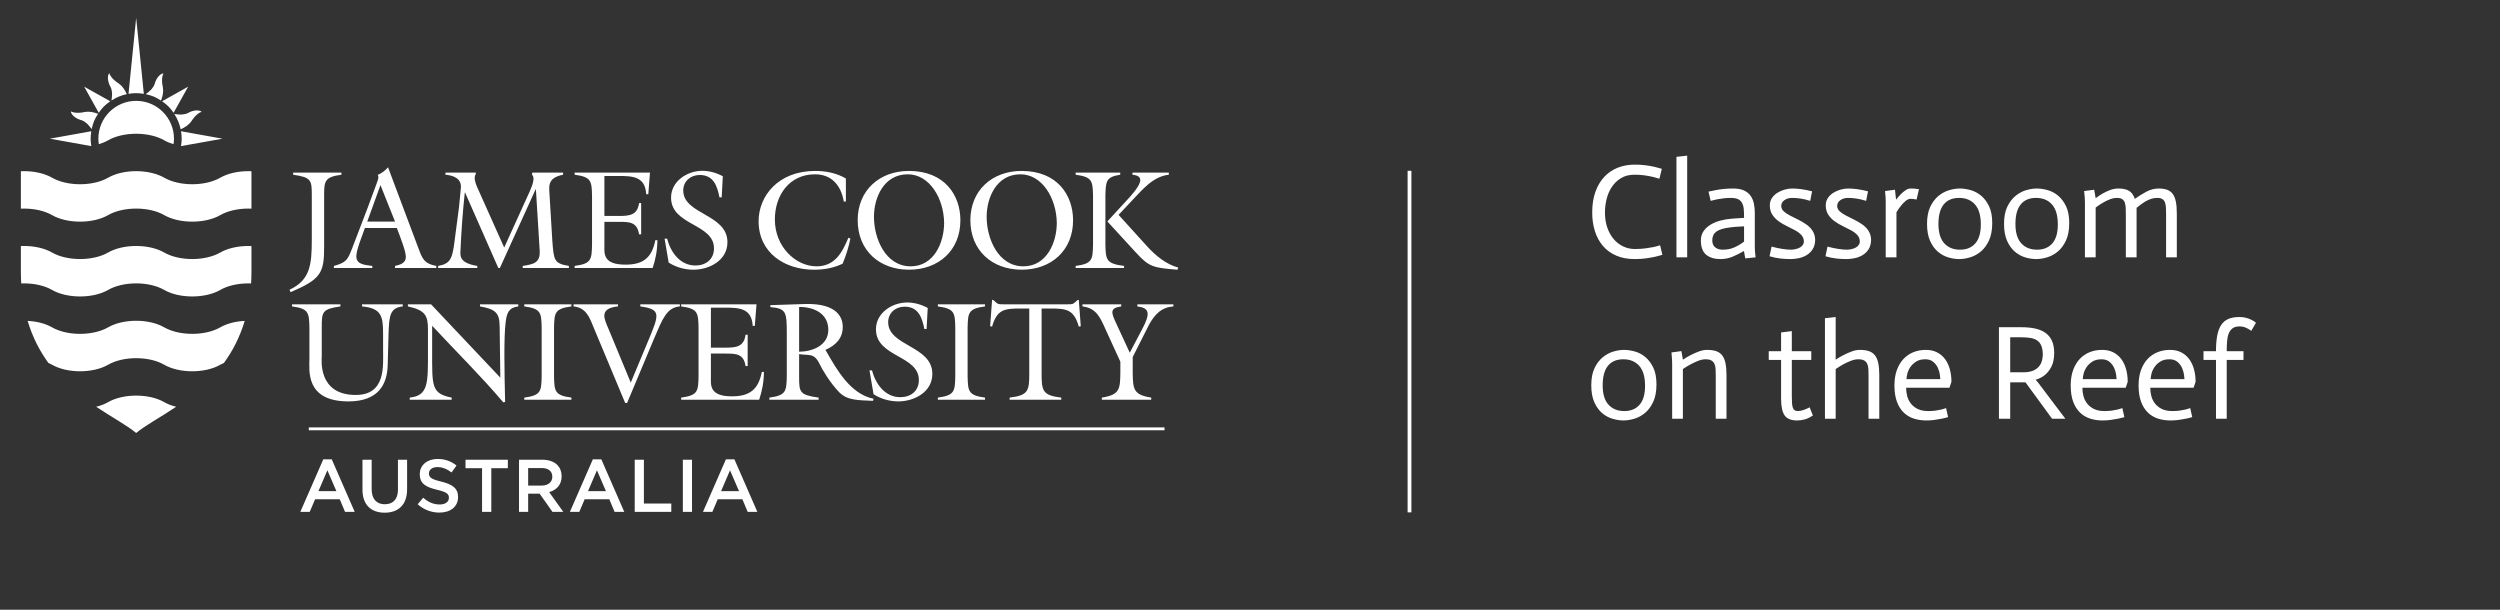 <?xml version="1.0" standalone="no"?><!-- Generator: Gravit.io --><svg xmlns="http://www.w3.org/2000/svg" xmlns:xlink="http://www.w3.org/1999/xlink" style="isolation:isolate" width="820" height="200"><rect width="100%" height="100%" fill="#333333" stroke="none"/><path d=" M 102.268 64.163 C 102.268 59.103 102.174 58.181 96.146 57.311 L 96.146 56.617 L 111.981 56.617 L 111.981 57.311 C 106.457 58.041 106.316 59.425 106.316 64.163 L 106.316 80.638 C 106.366 89.568 105.306 91.548 95.32 95.828 L 94.953 95.044 C 101.717 91.866 102.268 86.897 102.268 78.618 L 102.268 64.163 M 119.682 74.793 C 118.902 77.1 116.872 81.887 116.872 84.093 C 116.872 86.903 120.047 86.903 122.119 87.221 L 122.119 87.911 L 109.509 87.911 L 109.509 87.221 C 113.607 86.116 114.016 85.198 115.445 81.603 L 120.641 68.029 L 123.411 60.529 C 123.818 59.329 124.421 58.226 123.913 57.356 C 125.158 56.846 126.303 56.023 127.273 54.87 L 137.398 81.835 C 138.634 85.198 139.425 86.529 143.101 87.221 L 143.101 87.911 L 129.571 87.911 L 129.571 87.221 C 131.185 86.856 133.118 86.344 133.118 84.281 C 133.118 82.341 131.366 78.016 130.173 74.793 L 119.681 74.793 L 119.682 74.793 Z  M 124.788 60.713 L 120.461 72.675 L 129.571 72.675 L 124.788 60.713 Z  M 165.376 81.195 L 173.707 62.875 C 174.861 60.348 175.501 58.041 174.487 57.355 L 174.587 56.615 L 184.7 56.615 L 184.7 57.307 C 181.762 57.907 179.966 59.011 180.148 62.232 L 181.162 78.986 C 181.669 85.379 181.669 86.396 186.592 87.222 L 186.592 87.912 L 171.456 87.912 L 171.456 87.222 C 174.999 86.672 177.252 86.254 177.019 82.207 L 175.779 62.097 L 175.685 62.097 L 163.955 87.912 L 163.449 87.912 L 152.543 63.155 L 152.453 63.155 C 151.713 70.195 151.347 75.305 151.023 82.432 C 150.933 84.227 150.977 86.302 156.547 87.222 L 156.547 87.912 L 143.713 87.912 L 143.713 87.222 C 147.803 86.532 148.216 84.552 148.863 80.826 L 150.562 67.896 L 151.165 61.634 C 151.44 58.597 148.815 57.538 146.102 57.308 L 146.102 56.618 L 156.038 56.618 L 156.087 57.123 C 155.075 58.183 156.311 60.946 156.643 61.679 L 165.379 81.195 M 188.482 87.221 C 194.01 86.486 194.052 85.104 194.188 80.367 L 194.188 64.163 C 194.054 59.425 194.012 58.041 188.483 57.311 L 188.483 56.617 L 213.196 56.617 L 212.644 63.702 L 211.954 63.702 C 211.632 57.77 207.349 57.719 202.702 57.719 L 198.242 57.719 L 198.242 70.835 L 203.022 70.835 C 206.478 70.835 209.102 70.56 209.608 66.605 L 210.298 66.605 L 210.298 76.865 L 209.608 76.865 C 209.006 72.818 206.478 72.765 203.022 72.765 L 198.242 72.765 L 198.242 80.315 C 198.242 83.027 197.596 86.803 205.142 86.803 C 210.945 86.803 213.794 84.598 214.942 78.795 L 215.632 78.795 C 215.589 82.295 214.994 85.148 214.074 87.908 L 188.484 87.908 L 188.484 87.218 M 236.716 64.717 L 235.98 64.717 C 235.243 60.99 234.046 57.397 229.492 57.397 C 226.542 57.397 224.106 59.425 224.106 62.461 C 224.106 70.423 238.601 70.147 238.601 79.446 C 238.601 85.379 232.707 88.466 227.419 88.466 C 224.609 88.466 221.663 87.64 219.321 86.116 L 217.987 78.293 L 218.814 78.293 C 219.959 82.715 223.047 87.085 228.108 87.085 C 231.51 87.085 234.189 85.06 234.189 81.47 C 234.189 73.277 220.106 74.016 220.106 64.808 C 220.106 59.425 225.442 56.022 230.365 56.022 C 232.706 56.022 235.055 56.708 237.085 57.812 L 236.715 64.717 M 277.452 66.099 L 276.758 66.099 C 275.881 60.893 272.845 57.173 267.325 57.173 C 258.899 57.173 254.155 64.071 254.155 71.989 C 254.155 81.059 261.11 87.356 267.786 87.356 C 273.81 87.356 276.204 82.943 278.276 77.976 L 278.925 78.251 C 278.365 81.061 277.495 83.821 276.387 86.487 C 273.442 87.912 270.27 88.467 267 88.467 C 257.375 88.467 248.822 82.944 248.822 72.542 C 248.822 64.352 255.215 56.067 267.37 56.067 C 270.865 56.067 274.411 56.757 277.452 58.551 L 277.452 66.101 M 315.007 72.265 C 315.007 82.162 307.832 88.462 298.167 88.462 C 288.457 88.462 281.32 82.162 281.32 72.222 C 281.32 62.414 288.5 56.065 298.122 56.065 C 309.902 56.065 315.008 64.073 315.008 72.265 M 286.658 71.111 C 286.658 78.245 290.438 87.356 298.718 87.356 C 306.308 87.356 309.674 79.628 309.674 73.053 C 309.534 64.899 304.797 57.171 297.749 57.171 C 289.833 57.171 286.659 64.899 286.659 71.111 M 351.969 72.265 C 351.969 82.162 344.791 88.462 335.126 88.462 C 325.412 88.462 318.283 82.162 318.283 72.222 C 318.283 62.414 325.463 56.065 335.083 56.065 C 346.866 56.065 351.968 64.073 351.968 72.265 M 323.621 71.111 C 323.621 78.245 327.393 87.356 335.677 87.356 C 343.277 87.356 346.631 79.628 346.631 73.053 C 346.491 64.899 341.751 57.171 334.708 57.171 C 326.8 57.171 323.623 64.899 323.623 71.111 M 362.572 80.367 C 362.709 85.107 362.752 86.487 368.689 87.221 L 368.689 87.911 L 352.812 87.911 L 352.812 87.221 C 358.34 86.486 358.377 85.107 358.516 80.367 L 358.516 64.163 C 358.376 59.425 358.339 58.041 352.811 57.311 L 352.811 56.616 L 367.441 56.616 L 367.441 57.312 C 362.751 58.042 362.709 59.426 362.571 64.164 L 362.571 80.368 L 362.572 80.367 Z  M 383.372 56.617 L 383.372 57.311 C 378.127 57.861 374.632 62.323 371.222 65.868 L 366.896 70.474 L 376.24 80.776 C 379.047 83.859 382.364 86.616 386.454 87.766 L 386.22 88.466 C 378.216 87.819 376.93 87.591 372.6 82.851 L 363.21 72.631 L 370.622 64.578 C 375.452 59.148 374.532 57.628 371.449 57.31 L 371.449 56.615 L 383.369 56.615 M 132.091 99.812 L 132.091 100.502 C 127.903 100.958 127.623 103.542 127.441 109.616 L 127.166 119.691 C 127.029 125.637 124.496 131.659 114.28 131.659 C 100.015 131.659 101.49 121.349 101.49 117.669 L 101.49 107.361 C 101.349 102.617 101.304 101.239 95.781 100.503 L 95.781 99.813 L 111.659 99.813 L 111.659 100.503 C 105.627 101.377 105.537 102.297 105.537 107.361 L 105.537 116.794 C 105.537 117.668 104.064 129.546 116.674 129.546 C 126.615 129.546 125.651 120.066 125.651 114.443 L 125.651 109.617 C 125.651 103.771 125.191 101.102 118.746 100.504 L 118.746 99.814 L 132.091 99.814 M 164.111 123.88 L 163.881 107.084 C 163.841 102.704 162.638 101.418 157.441 100.501 L 157.441 99.811 L 169.998 99.811 L 169.998 100.501 C 166.828 100.913 166.232 102.661 165.859 105.653 C 165.215 110.713 165.447 121.807 165.677 131.839 L 165.084 131.979 C 157.719 123.283 149.524 115.224 141.744 106.846 L 141.744 115.318 C 141.744 126.733 141.474 129.078 148.144 130.413 L 148.144 131.107 L 134.392 131.107 L 134.392 130.413 C 140.6 129.773 140.371 125.533 140.371 115.09 L 140.371 108.184 C 140.371 103.584 139.631 101.787 133.79 100.501 L 133.79 99.811 L 141.382 99.811 L 164.112 123.879 M 181.722 123.561 C 181.856 128.301 181.912 129.679 187.422 130.415 L 187.422 131.109 L 171.966 131.109 L 171.966 130.415 C 177.487 129.679 177.536 128.301 177.666 123.561 L 177.666 107.361 C 177.536 102.616 177.486 101.238 171.966 100.501 L 171.966 99.811 L 187.422 99.811 L 187.422 100.501 C 181.912 101.238 181.855 102.616 181.722 107.361 L 181.722 123.561 Z  M 222.996 99.812 L 222.996 100.502 C 218.672 100.872 217.341 104.502 214.487 111.178 L 205.692 132.164 L 205.055 132.164 L 194.657 107.272 C 193.275 103.906 192.215 100.957 188.121 100.502 L 188.121 99.812 L 202.703 99.812 L 202.703 100.502 C 196.216 101.142 198.333 104.827 199.526 107.725 L 206.889 125.49 L 212.329 112.47 C 216.281 103.032 217.017 101.513 210.021 100.502 L 210.021 99.812 L 222.997 99.812 M 223.416 130.415 C 228.942 129.679 228.986 128.301 229.126 123.561 L 229.126 107.361 C 228.987 102.616 228.942 101.238 223.416 100.501 L 223.416 99.811 L 248.129 99.811 L 247.577 106.894 L 246.889 106.894 C 246.562 100.957 242.284 100.914 237.637 100.914 L 233.177 100.914 L 233.177 114.032 L 237.963 114.032 C 241.409 114.032 244.033 113.757 244.543 109.795 L 245.233 109.795 L 245.233 120.065 L 244.543 120.065 C 243.944 116.013 241.41 115.97 237.963 115.97 L 233.177 115.97 L 233.177 123.513 C 233.177 126.226 232.531 129.998 240.077 129.998 C 245.877 129.998 248.737 127.793 249.877 121.993 L 250.571 121.993 C 250.527 125.49 249.925 128.345 249.007 131.109 L 223.417 131.109 L 223.417 130.415 M 258.067 109.288 C 258.067 102.25 257.832 101.19 252.678 100.73 L 252.678 100.088 L 263.912 99.718 C 275.506 99.352 276.425 105.01 276.425 107.222 C 276.425 111.084 274.033 113.292 270.718 114.772 L 270.946 115.092 C 274.496 121.302 278.908 129.219 286.506 130.79 L 286.366 131.475 C 281.482 131.242 277.896 131.385 275.231 128.625 C 272.196 125.45 269.801 121.399 268.837 119.415 C 266.992 115.595 265.333 116.703 262.113 116.148 L 262.113 123.561 C 262.113 128.624 262.203 129.541 268.512 130.415 L 268.512 131.109 L 252.356 131.109 L 252.356 130.415 C 257.881 129.679 257.923 128.301 258.067 123.561 L 258.067 109.288 L 258.067 109.288 Z  M 262.112 115.368 C 266.532 115.32 271.688 113.292 271.688 108.186 C 271.688 102.801 266.947 100.641 262.113 100.686 L 262.113 115.369 M 303.921 107.911 L 303.188 107.911 C 302.452 104.181 301.255 100.591 296.7 100.591 C 293.75 100.591 291.32 102.616 291.32 105.654 C 291.318 113.614 305.806 113.339 305.806 122.638 C 305.806 128.572 299.916 131.658 294.628 131.658 C 291.818 131.658 288.873 130.832 286.523 129.304 L 285.191 121.489 L 286.018 121.489 C 287.172 125.906 290.251 130.276 295.318 130.276 C 298.723 130.276 301.388 128.256 301.388 124.669 C 301.388 116.472 287.311 117.209 287.311 108.001 C 287.311 102.615 292.645 99.213 297.566 99.213 C 299.916 99.213 302.262 99.901 304.291 101.008 L 303.921 107.908 M 317.376 123.561 C 317.516 128.301 317.566 129.679 323.086 130.415 L 323.086 131.109 L 307.622 131.109 L 307.622 130.415 C 313.148 129.679 313.197 128.301 313.332 123.561 L 313.334 107.361 C 313.197 102.616 313.149 101.238 307.622 100.501 L 307.622 99.811 L 323.086 99.811 L 323.086 100.501 C 317.566 101.238 317.516 102.616 317.376 107.361 L 317.376 123.561 Z  M 353.481 98.387 L 353.843 98.387 L 354.493 106.99 L 353.843 107.128 C 352.233 101.418 349.706 101.19 344.415 101.19 L 341.645 101.19 L 341.645 122.46 C 341.645 128.16 341.925 129.68 348.095 130.415 L 348.095 131.113 L 331.158 131.113 L 331.158 130.415 C 337.321 129.679 337.601 128.159 337.601 122.459 L 337.601 101.189 L 334.844 101.189 C 329.546 101.189 327.014 101.419 325.404 107.129 L 324.764 106.989 L 325.404 98.389 L 325.774 98.387 L 326.233 98.8 C 327.383 99.86 327.573 99.812 329.084 99.812 L 350.172 99.812 C 351.687 99.812 351.868 99.86 353.022 98.8 L 353.482 98.387 M 384.873 99.812 L 384.873 100.502 C 380.866 100.824 378.893 103.032 376.962 106.347 L 371.529 117.112 L 371.529 122.322 C 371.623 127.609 371.713 129.495 377.603 130.415 L 377.603 131.109 L 361.403 131.109 L 361.403 130.415 C 367.293 129.495 367.391 127.609 367.477 122.321 L 367.477 118.635 L 362.693 108.185 C 360.943 104.32 359.698 101.053 355.048 100.502 L 355.048 99.812 L 367.758 99.812 L 367.758 100.502 C 363.978 101.01 364.488 102.524 365.965 105.75 L 370.565 115.686 L 374.565 108.096 C 377.419 102.759 377.05 101.011 373.053 100.503 L 373.053 99.813 L 384.875 99.813 M 101.291 141.125 L 381.962 141.125 L 381.962 140.187 L 101.291 140.187 L 101.291 141.127 L 101.291 141.125 Z  M 106.036 150.657 L 108.819 150.657 L 116.347 167.892 L 113.175 167.892 L 111.439 163.759 L 103.349 163.759 L 101.589 167.892 L 98.509 167.892 L 106.037 150.658 L 106.036 150.657 Z  M 110.336 161.097 L 107.379 154.254 L 104.449 161.097 L 110.335 161.097 M 118.894 160.629 L 118.894 150.785 L 121.904 150.785 L 121.904 160.505 C 121.904 163.682 123.534 165.395 126.222 165.395 C 128.887 165.395 130.525 163.781 130.525 160.629 L 130.525 150.785 L 133.529 150.785 L 133.529 160.482 C 133.529 165.592 130.642 168.16 126.168 168.16 C 121.728 168.16 118.893 165.593 118.893 160.63 M 137 165.395 L 138.812 163.251 C 140.446 164.655 142.083 165.468 144.213 165.468 C 146.062 165.468 147.238 164.614 147.238 163.312 L 147.238 163.27 C 147.238 162.05 146.558 161.384 143.377 160.656 C 139.738 159.776 137.688 158.699 137.688 155.546 L 137.688 155.498 C 137.688 152.566 140.127 150.538 143.53 150.538 C 146.017 150.538 147.995 151.298 149.736 152.692 L 148.12 154.962 C 146.581 153.812 145.04 153.202 143.475 153.202 C 141.715 153.202 140.691 154.106 140.691 155.232 L 140.691 155.272 C 140.691 156.596 141.471 157.185 144.746 157.966 C 148.359 158.85 150.246 160.143 150.246 162.976 L 150.246 163.026 C 150.246 166.226 147.726 168.13 144.136 168.13 C 141.521 168.13 139.052 167.226 137 165.396 M 158.117 153.565 L 152.686 153.565 L 152.686 150.785 L 166.572 150.785 L 166.572 153.565 L 161.147 153.565 L 161.147 167.892 L 158.117 167.892 L 158.117 153.565 Z  M 170.236 150.785 L 177.86 150.785 C 180.01 150.785 181.7 151.423 182.796 152.489 C 183.702 153.426 184.214 154.694 184.214 156.179 L 184.214 156.229 C 184.214 159.037 182.529 160.731 180.131 161.415 L 184.76 167.892 L 181.207 167.892 L 177.007 161.928 L 173.237 161.928 L 173.237 167.892 L 170.237 167.892 L 170.237 150.785 L 170.236 150.785 Z  M 177.639 159.265 C 179.789 159.265 181.159 158.135 181.159 156.4 L 181.159 156.35 C 181.159 154.517 179.836 153.517 177.619 153.517 L 173.237 153.517 L 173.237 159.267 L 177.64 159.267 M 194.453 150.657 L 197.233 150.657 L 204.766 167.892 L 201.589 167.892 L 199.852 163.759 L 191.765 163.759 L 190.009 167.892 L 186.926 167.892 L 194.453 150.658 L 194.453 150.657 Z  M 198.75 161.097 L 195.797 154.254 L 192.864 161.097 L 198.751 161.097 M 208.186 150.785 L 211.196 150.785 L 211.196 165.153 L 220.186 165.153 L 220.186 167.893 L 208.186 167.893 L 208.186 150.785 Z  M 223.976 167.892 L 226.982 167.892 L 226.982 150.785 L 223.975 150.785 L 223.975 167.892 L 223.976 167.892 Z  M 238.1 150.657 L 240.885 150.657 L 248.41 167.892 L 245.238 167.892 L 243.501 163.759 L 235.415 163.759 L 233.655 167.892 L 230.575 167.892 L 238.099 150.658 L 238.1 150.657 Z  M 242.4 161.097 L 239.445 154.254 L 236.511 161.097 L 242.4 161.097 Z  M 72.259 82.82 C 69.969 84.147 66.697 84.966 63.059 84.966 C 59.421 84.966 56.153 84.148 53.859 82.826 C 51.574 81.506 48.294 80.68 44.659 80.68 C 41.031 80.68 37.747 81.506 35.469 82.825 C 33.169 84.147 29.901 84.965 26.263 84.965 C 22.626 84.965 19.353 84.147 17.067 82.825 C 14.772 81.505 11.505 80.679 7.863 80.679 C 7.525 80.679 7.186 80.689 6.847 80.706 L 6.847 89.222 C 6.847 90.51 6.895 91.754 6.965 92.972 C 7.261 92.962 7.563 92.947 7.863 92.947 C 11.505 92.947 14.773 93.775 17.068 95.097 C 19.356 96.417 22.628 97.24 26.265 97.24 C 29.903 97.24 33.171 96.417 35.47 95.097 C 37.75 93.775 41.033 92.947 44.662 92.947 C 48.296 92.947 51.576 93.775 53.86 95.097 C 56.155 96.417 59.423 97.24 63.06 97.24 C 66.7 97.24 69.97 96.417 72.26 95.094 C 74.554 93.774 77.825 92.948 81.46 92.948 C 81.766 92.948 82.06 92.964 82.356 92.973 C 82.431 91.756 82.476 90.513 82.476 89.223 L 82.476 80.709 C 82.144 80.694 81.809 80.683 81.459 80.683 C 77.826 80.683 74.555 81.509 72.262 82.823 M 63.059 109.505 C 59.425 109.505 56.149 108.683 53.859 107.363 C 51.575 106.041 48.294 105.213 44.659 105.213 C 41.031 105.213 37.751 106.041 35.469 107.363 C 33.169 108.683 29.901 109.506 26.263 109.506 C 22.626 109.51 19.353 108.684 17.067 107.364 C 15.027 106.187 12.217 105.408 9.067 105.254 C 10.677 110.648 13.064 115.184 15.879 119.046 C 16.297 119.231 16.699 119.42 17.069 119.633 C 19.355 120.953 22.627 121.783 26.264 121.779 C 29.902 121.779 33.17 120.952 35.469 119.633 C 37.752 118.313 41.032 117.479 44.661 117.479 C 48.295 117.479 51.575 118.306 53.859 119.633 C 56.151 120.953 59.426 121.779 63.059 121.779 C 66.7 121.779 69.969 120.952 72.26 119.633 C 72.636 119.42 73.034 119.231 73.45 119.041 C 76.266 115.184 78.648 110.648 80.261 105.255 C 77.103 105.407 74.296 106.185 72.261 107.363 C 69.969 108.683 66.698 109.506 63.061 109.506 M 53.858 131.9 C 51.575 130.585 48.294 129.758 44.661 129.758 C 41.031 129.758 37.751 130.585 35.469 131.9 C 34.361 132.537 33.031 133.053 31.539 133.42 C 36.819 136.948 41.693 139.538 44.66 142.02 C 47.634 139.538 52.507 136.948 57.783 133.42 C 56.295 133.054 54.963 132.538 53.858 131.9 M 72.259 58.285 C 69.969 59.602 66.697 60.433 63.059 60.433 C 59.421 60.433 56.153 59.603 53.859 58.283 C 51.574 56.967 48.294 56.139 44.659 56.139 C 41.031 56.139 37.747 56.967 35.469 58.284 C 33.169 59.601 29.901 60.432 26.263 60.432 C 22.626 60.432 19.353 59.602 17.067 58.282 C 14.772 56.966 11.505 56.138 7.863 56.138 C 7.525 56.138 7.186 56.15 6.847 56.166 L 6.847 68.436 C 7.187 68.426 7.525 68.413 7.863 68.413 C 11.505 68.413 14.773 69.233 17.068 70.553 C 19.356 71.877 22.628 72.699 26.265 72.699 C 29.903 72.699 33.171 71.877 35.47 70.553 C 37.75 69.233 41.033 68.413 44.662 68.413 C 48.296 68.413 51.576 69.233 53.86 70.553 C 56.155 71.877 59.423 72.699 63.06 72.699 C 66.7 72.699 69.97 71.877 72.26 70.553 C 74.554 69.233 77.825 68.413 81.46 68.413 C 81.81 68.413 82.144 68.425 82.475 68.439 L 82.475 56.167 C 82.079 56.146 81.856 56.14 81.46 56.139 C 77.826 56.139 74.555 56.967 72.262 58.284 M 44.661 33.085 C 37.815 33.085 32.266 38.637 32.266 45.485 C 32.266 46.1 32.326 46.705 32.413 47.299 C 33.551 46.954 34.583 46.521 35.468 46.014 C 37.748 44.698 41.031 43.869 44.66 43.869 C 48.294 43.869 51.574 44.699 53.858 46.012 C 54.743 46.52 55.775 46.952 56.914 47.3 C 56.999 46.703 57.059 46.103 57.059 45.483 C 57.059 38.636 51.511 33.083 44.659 33.083 L 44.661 33.085 Z  M 27.766 36.731 C 27.523 36.771 27.276 36.835 27.026 36.881 C 26.474 36.968 26.158 36.993 25.599 36.993 C 25.413 36.993 25.308 36.991 25.123 36.981 C 24.48 36.965 23.719 36.809 23.292 36.531 C 23.185 37.181 23.979 38.029 24.657 38.485 C 25.123 38.803 25.611 39.073 26.127 39.245 C 26.327 39.315 26.537 39.35 26.737 39.425 C 27.354 39.645 27.97 40.043 28.447 40.47 C 29.077 41.02 29.591 41.723 30.072 42.343 C 30.517 40.27 31.005 39.104 32.166 37.331 C 31.511 37.101 30.803 36.849 30.036 36.731 C 29.16 36.6 28.643 36.6 27.767 36.731 L 27.766 36.731 Z  M 72.984 45.489 L 59.37 43.049 C 59.508 43.843 59.595 44.659 59.595 45.489 C 59.595 46.316 59.507 47.123 59.369 47.922 L 72.983 45.489 L 72.984 45.489 Z  M 29.944 43.049 L 16.342 45.489 L 29.948 47.922 C 29.823 47.122 29.731 46.316 29.731 45.489 C 29.731 44.659 29.823 43.843 29.945 43.049 L 29.944 43.049 Z  M 62.802 39.732 C 62.952 39.522 63.072 39.302 63.228 39.102 C 63.602 38.552 64.031 38.107 64.486 37.682 C 64.956 37.245 65.605 36.808 66.113 36.702 C 65.727 36.178 64.558 36.13 63.755 36.292 C 63.203 36.396 62.685 36.542 62.18 36.788 C 61.984 36.882 61.818 37.003 61.62 37.095 C 61.03 37.372 60.317 37.527 59.668 37.562 C 58.842 37.62 57.975 37.486 57.198 37.385 L 57.188 37.385 C 58.168 38.892 58.881 40.585 59.267 42.407 C 59.897 42.11 60.566 41.789 61.197 41.331 C 61.908 40.805 62.274 40.44 62.803 39.731 L 62.802 39.732 Z  M 36.169 33.218 L 27.613 28.431 L 32.385 36.991 C 33.578 35.281 34.455 34.406 36.168 33.218 L 36.169 33.218 Z  M 56.938 36.991 L 61.713 28.431 L 53.158 33.218 C 54.871 34.406 55.748 35.28 56.938 36.991 L 56.938 36.991 Z  M 47.175 30.783 L 44.66 5.84 L 42.15 30.782 C 43.12 30.614 43.677 30.564 44.66 30.557 C 45.515 30.557 46.35 30.647 47.173 30.782 L 47.175 30.783 Z  M 35.965 27.967 C 36.059 28.157 36.181 28.334 36.269 28.527 C 36.552 29.123 36.715 29.829 36.746 30.469 C 36.793 31.309 36.666 32.176 36.565 32.944 L 36.565 32.964 C 38.069 31.982 39.771 31.262 41.59 30.879 C 41.29 30.247 40.974 29.573 40.511 28.949 C 39.989 28.24 39.623 27.876 38.912 27.356 C 38.704 27.2 38.487 27.076 38.278 26.931 C 37.73 26.545 37.284 26.113 36.856 25.667 C 36.419 25.187 35.989 24.544 35.883 24.037 C 35.356 24.424 35.313 25.587 35.471 26.394 C 35.581 26.951 35.722 27.471 35.966 27.968 L 35.965 27.967 Z  M 53.422 30.861 C 53.553 29.984 53.553 29.465 53.423 28.588 C 53.388 28.343 53.307 28.102 53.268 27.848 C 53.158 27.192 53.138 26.582 53.158 25.948 C 53.186 25.308 53.332 24.538 53.62 24.11 C 52.978 24.01 52.123 24.804 51.663 25.483 C 51.346 25.955 51.081 26.433 50.904 26.958 C 50.834 27.15 50.794 27.365 50.724 27.558 C 50.504 28.178 50.104 28.793 49.684 29.278 C 49.123 29.894 48.431 30.418 47.802 30.888 L 47.798 30.892 C 49.873 31.342 51.039 31.83 52.817 32.99 C 53.048 32.334 53.293 31.624 53.423 30.862 M 462.317 56.022 L 462.317 168.055" fill-rule="evenodd" fill="rgb(255,255,255)" stroke-width="1" stroke="rgba(0,0,0,0)" stroke-linejoin="miter" stroke-linecap="butt"/><line x1="462.317" y1="56.022" x2="462.317" y2="168.055" stroke-width="1.249" stroke="rgb(255,255,255)" stroke-linejoin="miter" stroke-linecap="butt"/><path d=" M 544.288 58.62 Q 543.188 58.268 541.956 57.982 Q 540.724 57.696 539.25 57.498 Q 537.776 57.3 536.148 57.3 Q 533.508 57.3 531.66 58.444 Q 529.812 59.588 528.646 61.37 Q 527.48 63.152 526.952 65.352 Q 526.424 67.552 526.424 69.708 Q 526.424 72.436 527.194 74.658 Q 527.964 76.88 529.306 78.442 Q 530.648 80.004 532.43 80.84 Q 534.212 81.676 536.192 81.676 Q 538.04 81.676 539.58 81.478 Q 541.12 81.28 542.22 81.06 Q 543.496 80.796 544.508 80.444 L 545.256 83.568 Q 544.068 83.964 542.616 84.272 Q 541.384 84.536 539.756 84.756 Q 538.128 84.976 536.192 84.976 Q 532.716 84.976 530.098 83.832 Q 527.48 82.688 525.742 80.642 Q 524.004 78.596 523.124 75.802 Q 522.244 73.008 522.244 69.664 Q 522.244 65.836 523.3 62.91 Q 524.356 59.984 526.204 58.004 Q 528.052 56.024 530.604 55.012 Q 533.156 54 536.192 54 Q 538.04 54 539.646 54.198 Q 541.252 54.396 542.594 54.704 Q 543.936 55.012 545.08 55.364 L 544.288 58.62 Z  M 549.876 51.448 L 553.396 51.052 L 553.396 84.404 L 549.876 84.404 L 549.876 51.448 Z  M 572.052 74.24 Q 571.172 74.284 570.38 74.328 Q 569.588 74.372 568.818 74.438 Q 568.048 74.504 567.432 74.592 Q 564.264 74.988 562.944 75.978 Q 561.624 76.968 561.624 78.816 Q 561.624 80.356 562.57 81.126 Q 563.516 81.896 565.056 81.896 Q 567.168 81.896 568.818 81.17 Q 570.468 80.444 572.052 79.256 L 572.052 74.24 Z  M 572.008 82.336 Q 569.94 83.524 568.158 84.25 Q 566.376 84.976 564.308 84.976 Q 561.36 84.976 559.622 83.546 Q 557.884 82.116 557.884 78.816 Q 557.884 77.1 558.764 75.824 Q 559.644 74.548 561.074 73.69 Q 562.504 72.832 564.308 72.348 Q 566.112 71.864 568.004 71.732 Q 568.796 71.644 570.072 71.578 Q 571.348 71.512 572.052 71.468 Q 572.052 69.928 571.964 68.718 Q 571.876 67.508 571.436 66.65 Q 570.996 65.792 570.138 65.352 Q 569.28 64.912 567.696 64.912 Q 566.42 64.912 565.232 65.066 Q 564.044 65.22 563.12 65.396 Q 562.02 65.616 561.096 65.88 L 560.392 62.844 Q 561.492 62.58 562.768 62.36 Q 563.868 62.14 565.32 61.986 Q 566.772 61.832 568.444 61.832 Q 570.688 61.832 572.074 62.492 Q 573.46 63.152 574.23 64.274 Q 575 65.396 575.286 66.826 Q 575.572 68.256 575.572 69.84 L 575.572 80.4 Q 575.572 81.016 575.594 81.698 Q 575.616 82.38 575.682 83.04 Q 575.748 83.7 575.836 84.404 L 572.448 84.756 L 572.008 82.336 Z  M 593.744 65.88 Q 591.896 65.308 590.466 65.11 Q 589.036 64.912 587.848 64.912 Q 586.308 64.912 585.274 65.66 Q 584.24 66.408 584.24 67.596 Q 584.284 68.652 585.164 69.4 Q 586.044 70.148 587.21 70.742 Q 588.376 71.336 589.806 72.04 Q 591.236 72.744 592.49 73.624 Q 593.744 74.504 594.536 75.736 Q 595.328 76.968 595.372 78.684 Q 595.328 80.532 594.558 81.742 Q 593.788 82.952 592.578 83.678 Q 591.368 84.404 589.96 84.69 Q 588.552 84.976 587.32 84.976 Q 585.736 84.976 584.042 84.8 Q 582.348 84.624 580.412 84.052 L 581.072 80.884 Q 583.052 81.412 584.68 81.654 Q 586.308 81.896 587.364 81.896 Q 588.156 81.896 588.926 81.72 Q 589.696 81.544 590.312 81.214 Q 590.928 80.884 591.302 80.356 Q 591.676 79.828 591.676 79.168 Q 591.632 77.936 590.84 77.078 Q 590.048 76.22 588.794 75.538 Q 587.54 74.856 586.11 74.174 Q 584.68 73.492 583.426 72.59 Q 582.172 71.688 581.336 70.434 Q 580.5 69.18 580.5 67.332 Q 580.5 66.012 581.182 64.978 Q 581.864 63.944 582.942 63.262 Q 584.02 62.58 585.318 62.206 Q 586.616 61.832 587.848 61.832 Q 589.124 61.832 590.708 62.03 Q 592.292 62.228 594.36 62.756 L 593.744 65.88 Z  M 612.092 65.88 Q 610.244 65.308 608.814 65.11 Q 607.384 64.912 606.196 64.912 Q 604.656 64.912 603.622 65.66 Q 602.588 66.408 602.588 67.596 Q 602.632 68.652 603.512 69.4 Q 604.392 70.148 605.558 70.742 Q 606.724 71.336 608.154 72.04 Q 609.584 72.744 610.838 73.624 Q 612.092 74.504 612.884 75.736 Q 613.676 76.968 613.72 78.684 Q 613.676 80.532 612.906 81.742 Q 612.136 82.952 610.926 83.678 Q 609.716 84.404 608.308 84.69 Q 606.9 84.976 605.668 84.976 Q 604.084 84.976 602.39 84.8 Q 600.696 84.624 598.76 84.052 L 599.42 80.884 Q 601.4 81.412 603.028 81.654 Q 604.656 81.896 605.712 81.896 Q 606.504 81.896 607.274 81.72 Q 608.044 81.544 608.66 81.214 Q 609.276 80.884 609.65 80.356 Q 610.024 79.828 610.024 79.168 Q 609.98 77.936 609.188 77.078 Q 608.396 76.22 607.142 75.538 Q 605.888 74.856 604.458 74.174 Q 603.028 73.492 601.774 72.59 Q 600.52 71.688 599.684 70.434 Q 598.848 69.18 598.848 67.332 Q 598.848 66.012 599.53 64.978 Q 600.212 63.944 601.29 63.262 Q 602.368 62.58 603.666 62.206 Q 604.964 61.832 606.196 61.832 Q 607.472 61.832 609.056 62.03 Q 610.64 62.228 612.708 62.756 L 612.092 65.88 Z  M 618.516 65.836 Q 618.516 64.824 618.296 62.668 L 621.552 62.228 L 621.904 65.44 L 621.948 65.44 Q 622.74 64.428 623.488 63.68 Q 624.236 62.932 625.05 62.382 Q 625.864 61.832 626.612 61.832 Q 627.624 61.788 629.428 62.052 L 628.636 65.44 Q 627.184 65.176 626.612 65.22 Q 625.864 65.22 625.028 65.924 Q 624.192 66.628 623.576 67.42 Q 622.784 68.388 622.036 69.62 L 622.036 84.404 L 618.516 84.404 L 618.516 65.836 Z  M 635.808 73.448 Q 635.808 77.716 637.722 79.806 Q 639.636 81.896 642.892 81.896 Q 646.104 81.896 647.908 79.828 Q 649.712 77.76 649.712 73.624 Q 649.712 69.224 647.798 67.068 Q 645.884 64.912 642.584 64.912 Q 639.284 64.912 637.546 67.046 Q 635.808 69.18 635.808 73.448 Z  M 632.068 73.404 Q 632.068 70.06 633.124 67.838 Q 634.18 65.616 635.808 64.274 Q 637.436 62.932 639.306 62.382 Q 641.176 61.832 642.848 61.832 Q 644.432 61.832 646.302 62.338 Q 648.172 62.844 649.756 64.142 Q 651.34 65.44 652.396 67.618 Q 653.452 69.796 653.452 73.14 Q 653.452 76.616 652.374 78.904 Q 651.296 81.192 649.668 82.534 Q 648.04 83.876 646.148 84.426 Q 644.256 84.976 642.628 84.976 Q 640.956 84.976 639.108 84.448 Q 637.26 83.92 635.698 82.622 Q 634.136 81.324 633.102 79.08 Q 632.068 76.836 632.068 73.404 Z  M 661.064 73.448 Q 661.064 77.716 662.978 79.806 Q 664.892 81.896 668.148 81.896 Q 671.36 81.896 673.164 79.828 Q 674.968 77.76 674.968 73.624 Q 674.968 69.224 673.054 67.068 Q 671.14 64.912 667.84 64.912 Q 664.54 64.912 662.802 67.046 Q 661.064 69.18 661.064 73.448 Z  M 657.324 73.404 Q 657.324 70.06 658.38 67.838 Q 659.436 65.616 661.064 64.274 Q 662.692 62.932 664.562 62.382 Q 666.432 61.832 668.104 61.832 Q 669.688 61.832 671.558 62.338 Q 673.428 62.844 675.012 64.142 Q 676.596 65.44 677.652 67.618 Q 678.708 69.796 678.708 73.14 Q 678.708 76.616 677.63 78.904 Q 676.552 81.192 674.924 82.534 Q 673.296 83.876 671.404 84.426 Q 669.512 84.976 667.884 84.976 Q 666.212 84.976 664.364 84.448 Q 662.516 83.92 660.954 82.622 Q 659.392 81.324 658.358 79.08 Q 657.324 76.836 657.324 73.404 Z  M 683.856 66.276 Q 683.856 64.78 683.592 62.668 L 686.892 62.228 L 687.376 65 Q 688.564 64.12 689.708 63.46 Q 690.852 62.8 692.172 62.316 Q 693.492 61.832 694.856 61.832 Q 697.056 61.832 698.332 62.602 Q 699.608 63.372 700.224 65.22 Q 702.028 63.944 703.986 62.888 Q 705.944 61.832 708.056 61.832 Q 709.684 61.832 710.828 62.25 Q 711.972 62.668 712.676 63.636 Q 713.38 64.604 713.688 66.188 Q 713.996 67.772 713.996 70.148 L 713.996 84.404 L 710.476 84.404 L 710.476 70.544 Q 710.476 69.224 710.432 68.19 Q 710.388 67.156 710.124 66.43 Q 709.86 65.704 709.266 65.308 Q 708.672 64.912 707.572 64.912 Q 706.56 64.912 705.658 65.198 Q 704.756 65.484 703.788 66.012 Q 702.82 66.54 700.796 68.168 L 700.796 84.404 L 697.276 84.404 L 697.276 70.544 Q 697.276 69.224 697.232 68.19 Q 697.188 67.156 696.924 66.43 Q 696.66 65.704 696.066 65.308 Q 695.472 64.912 694.372 64.912 Q 693.228 64.912 691.996 65.396 Q 690.764 65.88 689.664 66.54 Q 688.564 67.2 687.376 68.08 L 687.376 84.404 L 683.856 84.404 L 683.856 66.276 Z  M 525.676 126.38 Q 525.676 130.648 527.59 132.738 Q 529.504 134.828 532.76 134.828 Q 535.972 134.828 537.776 132.76 Q 539.58 130.692 539.58 126.556 Q 539.58 122.156 537.666 120 Q 535.752 117.844 532.452 117.844 Q 529.152 117.844 527.414 119.978 Q 525.676 122.112 525.676 126.38 Z  M 521.936 126.336 Q 521.936 122.992 522.992 120.77 Q 524.048 118.548 525.676 117.206 Q 527.304 115.864 529.174 115.314 Q 531.044 114.764 532.716 114.764 Q 534.3 114.764 536.17 115.27 Q 538.04 115.776 539.624 117.074 Q 541.208 118.372 542.264 120.55 Q 543.32 122.728 543.32 126.072 Q 543.32 129.548 542.242 131.836 Q 541.164 134.124 539.536 135.466 Q 537.908 136.808 536.016 137.358 Q 534.124 137.908 532.496 137.908 Q 530.824 137.908 528.976 137.38 Q 527.128 136.852 525.566 135.554 Q 524.004 134.256 522.97 132.012 Q 521.936 129.768 521.936 126.336 Z  M 548.468 119.604 Q 548.512 118.68 548.248 115.6 L 551.504 115.16 L 551.988 117.976 Q 553.308 117.096 554.606 116.436 Q 555.904 115.776 557.268 115.27 Q 558.632 114.764 559.908 114.764 Q 561.712 114.764 562.922 115.182 Q 564.132 115.6 564.88 116.568 Q 565.628 117.536 565.958 119.12 Q 566.288 120.704 566.288 123.08 L 566.288 137.336 L 562.768 137.336 L 562.768 123.476 Q 562.768 122.156 562.724 121.122 Q 562.68 120.088 562.35 119.362 Q 562.02 118.636 561.338 118.24 Q 560.656 117.844 559.424 117.844 Q 558.28 117.844 557.004 118.35 Q 555.728 118.856 554.496 119.516 Q 553.264 120.176 551.988 121.056 L 551.988 137.336 L 548.468 137.336 L 548.468 119.604 Z  M 587.716 108.604 L 587.716 115.204 L 594.096 115.204 L 594.096 118.064 L 587.716 118.064 L 587.716 129.812 Q 587.716 131.264 587.782 132.232 Q 587.848 133.2 588.068 133.772 Q 588.288 134.344 588.684 134.586 Q 589.08 134.828 589.696 134.828 Q 591.368 134.784 593.568 133.596 L 594.624 136.28 Q 593.172 137.248 591.918 137.578 Q 590.664 137.908 589.432 137.908 Q 586.528 137.908 585.362 136.258 Q 584.196 134.608 584.196 130.78 L 584.196 118.064 L 580.148 118.064 L 580.148 115.204 L 584.196 115.204 L 584.196 109.044 L 587.716 108.604 Z  M 598.584 104.38 L 602.104 103.984 L 602.104 117.976 Q 603.424 117.096 604.722 116.436 Q 606.02 115.776 607.384 115.27 Q 608.748 114.764 610.024 114.764 Q 611.828 114.764 613.038 115.182 Q 614.248 115.6 614.996 116.568 Q 615.744 117.536 616.074 119.12 Q 616.404 120.704 616.404 123.08 L 616.404 137.336 L 612.884 137.336 L 612.884 123.476 Q 612.884 122.156 612.84 121.122 Q 612.796 120.088 612.466 119.362 Q 612.136 118.636 611.454 118.24 Q 610.772 117.844 609.54 117.844 Q 608.396 117.844 607.076 118.35 Q 605.756 118.856 604.568 119.516 Q 603.38 120.176 602.104 121.056 L 602.104 137.336 L 598.584 137.336 L 598.584 104.38 Z  M 638.976 136.808 Q 637.964 137.116 636.886 137.336 Q 635.808 137.556 634.51 137.732 Q 633.212 137.908 631.804 137.908 Q 629.604 137.908 627.712 137.292 Q 625.82 136.676 624.412 135.312 Q 623.004 133.948 622.19 131.77 Q 621.376 129.592 621.376 126.424 Q 621.376 123.564 622.168 121.386 Q 622.96 119.208 624.346 117.734 Q 625.732 116.26 627.602 115.512 Q 629.472 114.764 631.672 114.764 Q 633.828 114.764 635.412 115.6 Q 636.996 116.436 638.03 117.866 Q 639.064 119.296 639.57 121.21 Q 640.076 123.124 640.076 125.236 L 639.416 127.172 L 625.204 127.172 Q 625.204 128.536 625.556 129.9 Q 625.908 131.264 626.766 132.364 Q 627.624 133.464 629.01 134.146 Q 630.396 134.828 632.464 134.828 Q 633.784 134.828 634.884 134.674 Q 635.984 134.52 636.798 134.322 Q 637.612 134.124 638.316 133.86 L 638.976 136.808 Z  M 636.424 124.356 Q 636.424 124.048 636.292 122.992 Q 636.16 121.936 635.676 120.792 Q 635.192 119.648 634.18 118.746 Q 633.168 117.844 631.496 117.844 Q 629.648 117.844 628.46 118.614 Q 627.272 119.384 626.568 120.44 Q 625.864 121.496 625.6 122.596 Q 625.336 123.696 625.336 124.356 L 636.424 124.356 Z  M 655.652 107.328 L 663.044 107.328 Q 665.464 107.328 667.466 107.746 Q 669.468 108.164 670.876 109.154 Q 672.284 110.144 673.032 111.772 Q 673.78 113.4 673.78 115.864 Q 673.736 118.592 672.856 120.286 Q 671.976 121.98 670.7 123.014 Q 669.424 124.048 667.752 124.532 L 667.752 124.62 Q 667.928 124.796 668.302 125.258 Q 668.676 125.72 668.94 126.072 L 677.432 137.336 L 673.076 137.336 L 664.364 125.412 L 659.348 125.412 L 659.348 137.336 L 655.652 137.336 L 655.652 107.328 Z  M 670.04 116.48 Q 670.04 114.632 669.578 113.466 Q 669.116 112.3 668.214 111.684 Q 667.312 111.068 665.992 110.848 Q 664.672 110.628 663 110.628 L 659.348 110.628 L 659.348 122.112 L 663.704 122.112 Q 665.42 122.112 666.608 121.672 Q 667.796 121.232 668.544 120.462 Q 669.292 119.692 669.644 118.68 Q 669.996 117.668 670.04 116.48 Z  M 696.792 136.808 Q 695.78 137.116 694.702 137.336 Q 693.624 137.556 692.326 137.732 Q 691.028 137.908 689.62 137.908 Q 687.42 137.908 685.528 137.292 Q 683.636 136.676 682.228 135.312 Q 680.82 133.948 680.006 131.77 Q 679.192 129.592 679.192 126.424 Q 679.192 123.564 679.984 121.386 Q 680.776 119.208 682.162 117.734 Q 683.548 116.26 685.418 115.512 Q 687.288 114.764 689.488 114.764 Q 691.644 114.764 693.228 115.6 Q 694.812 116.436 695.846 117.866 Q 696.88 119.296 697.386 121.21 Q 697.892 123.124 697.892 125.236 L 697.232 127.172 L 683.02 127.172 Q 683.02 128.536 683.372 129.9 Q 683.724 131.264 684.582 132.364 Q 685.44 133.464 686.826 134.146 Q 688.212 134.828 690.28 134.828 Q 691.6 134.828 692.7 134.674 Q 693.8 134.52 694.614 134.322 Q 695.428 134.124 696.132 133.86 L 696.792 136.808 Z  M 694.24 124.356 Q 694.24 124.048 694.108 122.992 Q 693.976 121.936 693.492 120.792 Q 693.008 119.648 691.996 118.746 Q 690.984 117.844 689.312 117.844 Q 687.464 117.844 686.276 118.614 Q 685.088 119.384 684.384 120.44 Q 683.68 121.496 683.416 122.596 Q 683.152 123.696 683.152 124.356 L 694.24 124.356 Z  M 719.056 136.808 Q 718.044 137.116 716.966 137.336 Q 715.888 137.556 714.59 137.732 Q 713.292 137.908 711.884 137.908 Q 709.684 137.908 707.792 137.292 Q 705.9 136.676 704.492 135.312 Q 703.084 133.948 702.27 131.77 Q 701.456 129.592 701.456 126.424 Q 701.456 123.564 702.248 121.386 Q 703.04 119.208 704.426 117.734 Q 705.812 116.26 707.682 115.512 Q 709.552 114.764 711.752 114.764 Q 713.908 114.764 715.492 115.6 Q 717.076 116.436 718.11 117.866 Q 719.144 119.296 719.65 121.21 Q 720.156 123.124 720.156 125.236 L 719.496 127.172 L 705.284 127.172 Q 705.284 128.536 705.636 129.9 Q 705.988 131.264 706.846 132.364 Q 707.704 133.464 709.09 134.146 Q 710.476 134.828 712.544 134.828 Q 713.864 134.828 714.964 134.674 Q 716.064 134.52 716.878 134.322 Q 717.692 134.124 718.396 133.86 L 719.056 136.808 Z  M 716.504 124.356 Q 716.504 124.048 716.372 122.992 Q 716.24 121.936 715.756 120.792 Q 715.272 119.648 714.26 118.746 Q 713.248 117.844 711.576 117.844 Q 709.728 117.844 708.54 118.614 Q 707.352 119.384 706.648 120.44 Q 705.944 121.496 705.68 122.596 Q 705.416 123.696 705.416 124.356 L 716.504 124.356 Z  M 726.844 118.064 L 722.752 118.064 L 722.752 115.204 L 726.844 115.204 Q 726.844 112.124 727.262 109.99 Q 727.68 107.856 728.604 106.514 Q 729.528 105.172 730.98 104.578 Q 732.432 103.984 734.5 103.984 Q 736.172 103.984 737.624 104.534 Q 739.076 105.084 739.956 105.876 L 738.416 108.516 Q 737.536 107.856 736.59 107.46 Q 735.644 107.064 734.544 107.064 Q 733.092 107.064 732.256 107.702 Q 731.42 108.34 731.002 109.44 Q 730.584 110.54 730.474 112.014 Q 730.364 113.488 730.364 115.204 L 735.864 115.204 L 735.864 118.064 L 730.364 118.064 L 730.364 137.336 L 726.844 137.336 L 726.844 118.064 Z " fill-rule="evenodd" fill="rgb(255,255,255)" stroke-width="1" stroke="rgba(0,0,0,0)" stroke-linejoin="miter" stroke-linecap="square"/></svg>